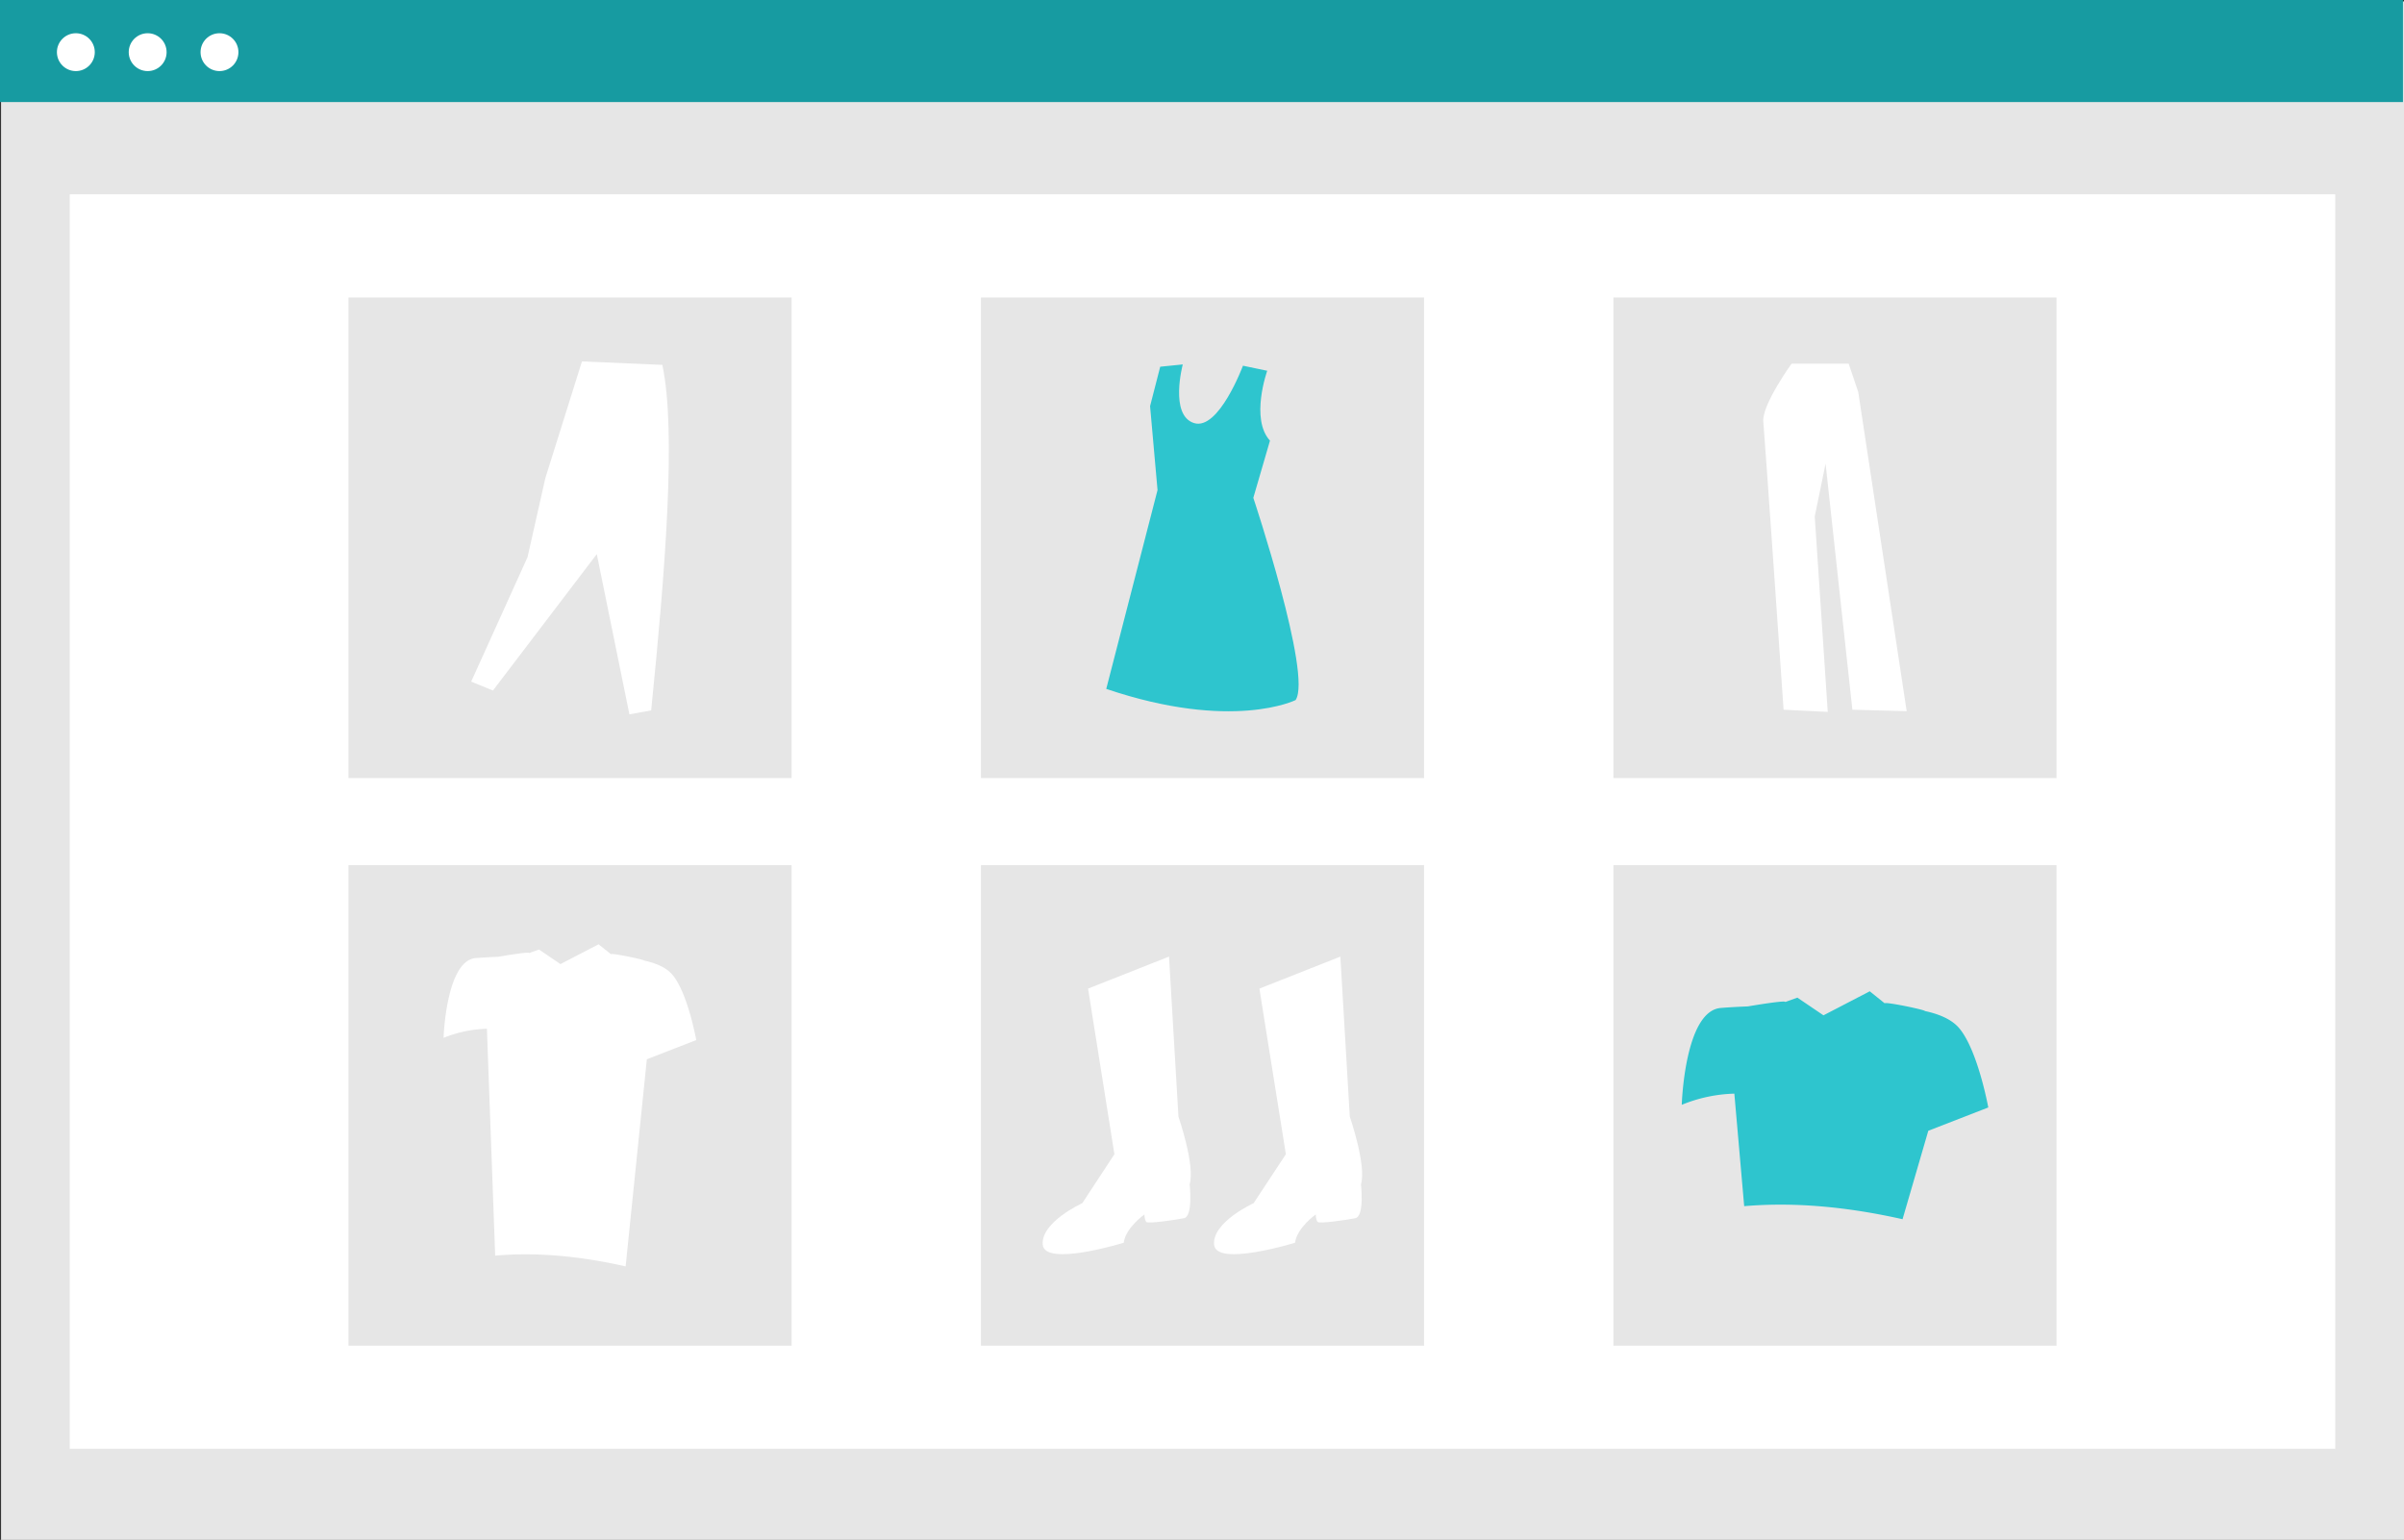 <svg xmlns="http://www.w3.org/2000/svg" viewBox="0 0 645 413.28"><rect x="0" y="0" width="645" height="413.28" fill="#333333" stroke="none"/><defs><style>.cls-1{fill:#e6e6e6;}.cls-2{fill:#fff;}.cls-3{fill:#179ba1;}.cls-4{fill:#2ec5ce;}</style></defs><g id="Laag_2" data-name="Laag 2"><g id="a80234ba-f3f6-42a2-9225-8d803f7486aa"><rect class="cls-1" x="0.28" y="0.37" width="644.72" height="412.91"/><rect class="cls-2" x="18.71" y="52.15" width="607.85" height="336.69"/><rect class="cls-3" width="644.72" height="27.39"/><circle class="cls-2" cx="20.35" cy="14" r="5.08"/><circle class="cls-2" cx="39.62" cy="14" r="5.08"/><circle class="cls-2" cx="58.89" cy="14" r="5.08"/><rect class="cls-1" x="93.5" y="79.85" width="118.89" height="128.98"/><rect class="cls-1" x="263.19" y="79.85" width="118.89" height="128.98"/><rect class="cls-1" x="432.88" y="79.85" width="118.89" height="128.98"/><rect class="cls-1" x="93.5" y="232.18" width="118.89" height="128.98"/><rect class="cls-1" x="263.19" y="232.18" width="118.89" height="128.98"/><rect class="cls-1" x="432.88" y="232.18" width="118.89" height="128.98"/><path class="cls-2" d="M291.93,265.33l21.72-8.59,2.53,42.94s4.54,13.13,3,18.18c0,0,1,8.59-1.52,9.09s-9.6,1.52-10.1,1-.51-2-.51-2-5.05,3.54-5.55,7.58c0,0-21.22,6.57-21.73.51s10.61-11.12,10.61-11.12L299,309.78Z"/><path class="cls-2" d="M337.9,265.33l21.72-8.59,2.53,42.94s4.54,13.13,3,18.18c0,0,1,8.59-1.52,9.09s-9.6,1.52-10.1,1-.51-2-.51-2-5.05,3.54-5.55,7.58c0,0-21.22,6.57-21.73.51s10.61-11.12,10.61-11.12L345,309.78Z"/><path class="cls-4" d="M340,99.51s-4.62,12.92.74,18.75l-4.47,15.35s15.87,47.63,11.34,54.28c0,0-16.94,8.46-50.8-3l13.76-53.36-2-22.53,2.72-10.58,6.05-.61s-3.63,13.61,3,15.73,13.15-15.39,13.15-15.39Z"/><path class="cls-2" d="M126.42,182.94l5.84,2.39,27.86-36.61,8.75,43,5.84-1.06c3.74-37.06,6.8-74.85,3-92.73L156.14,97l-9.82,31.31-4.78,21.22Z"/><path class="cls-2" d="M480.68,97.61s-8,11.08-7.58,15.55,5.44,77.32,5.44,77.32l11.85.58-3.49-52.45,2.91-14.19L497,190.48l14.57.39-13-85.68L496,97.61Z"/><path class="cls-4" d="M525.7,276c-2.11-2.54-5.75-3.91-9.24-4.65.1-.32-10.62-2.54-10.8-2.08l-4-3.22-12.42,6.45-7-4.75L479,268.92c.13-.57-10.07,1.19-10.07,1.19-1.94.07-4.43.19-7.21.41-9.75.75-10.5,26-10.5,26a39.76,39.76,0,0,1,14.11-3l2.64,30.2c13.55-1.16,27.76.19,42.49,3.5l6.91-23.74,16.09-6.25S530.7,282,525.7,276Z"/><path class="cls-2" d="M180.44,261.64c-1.74-2.09-4.74-3.22-7.61-3.83.08-.27-8.75-2.09-8.9-1.71l-3.33-2.66-10.23,5.31-5.75-3.91-2.67.95c.11-.47-8.29,1-8.29,1-1.6.06-3.65.16-6,.34-8,.62-8.65,21.42-8.65,21.42a33,33,0,0,1,11.63-2.44L132.86,337c11.17-1,22.88.15,35,2.88l5.69-55.59,13.26-5.15S184.56,266.58,180.44,261.64Z"/></g></g></svg>